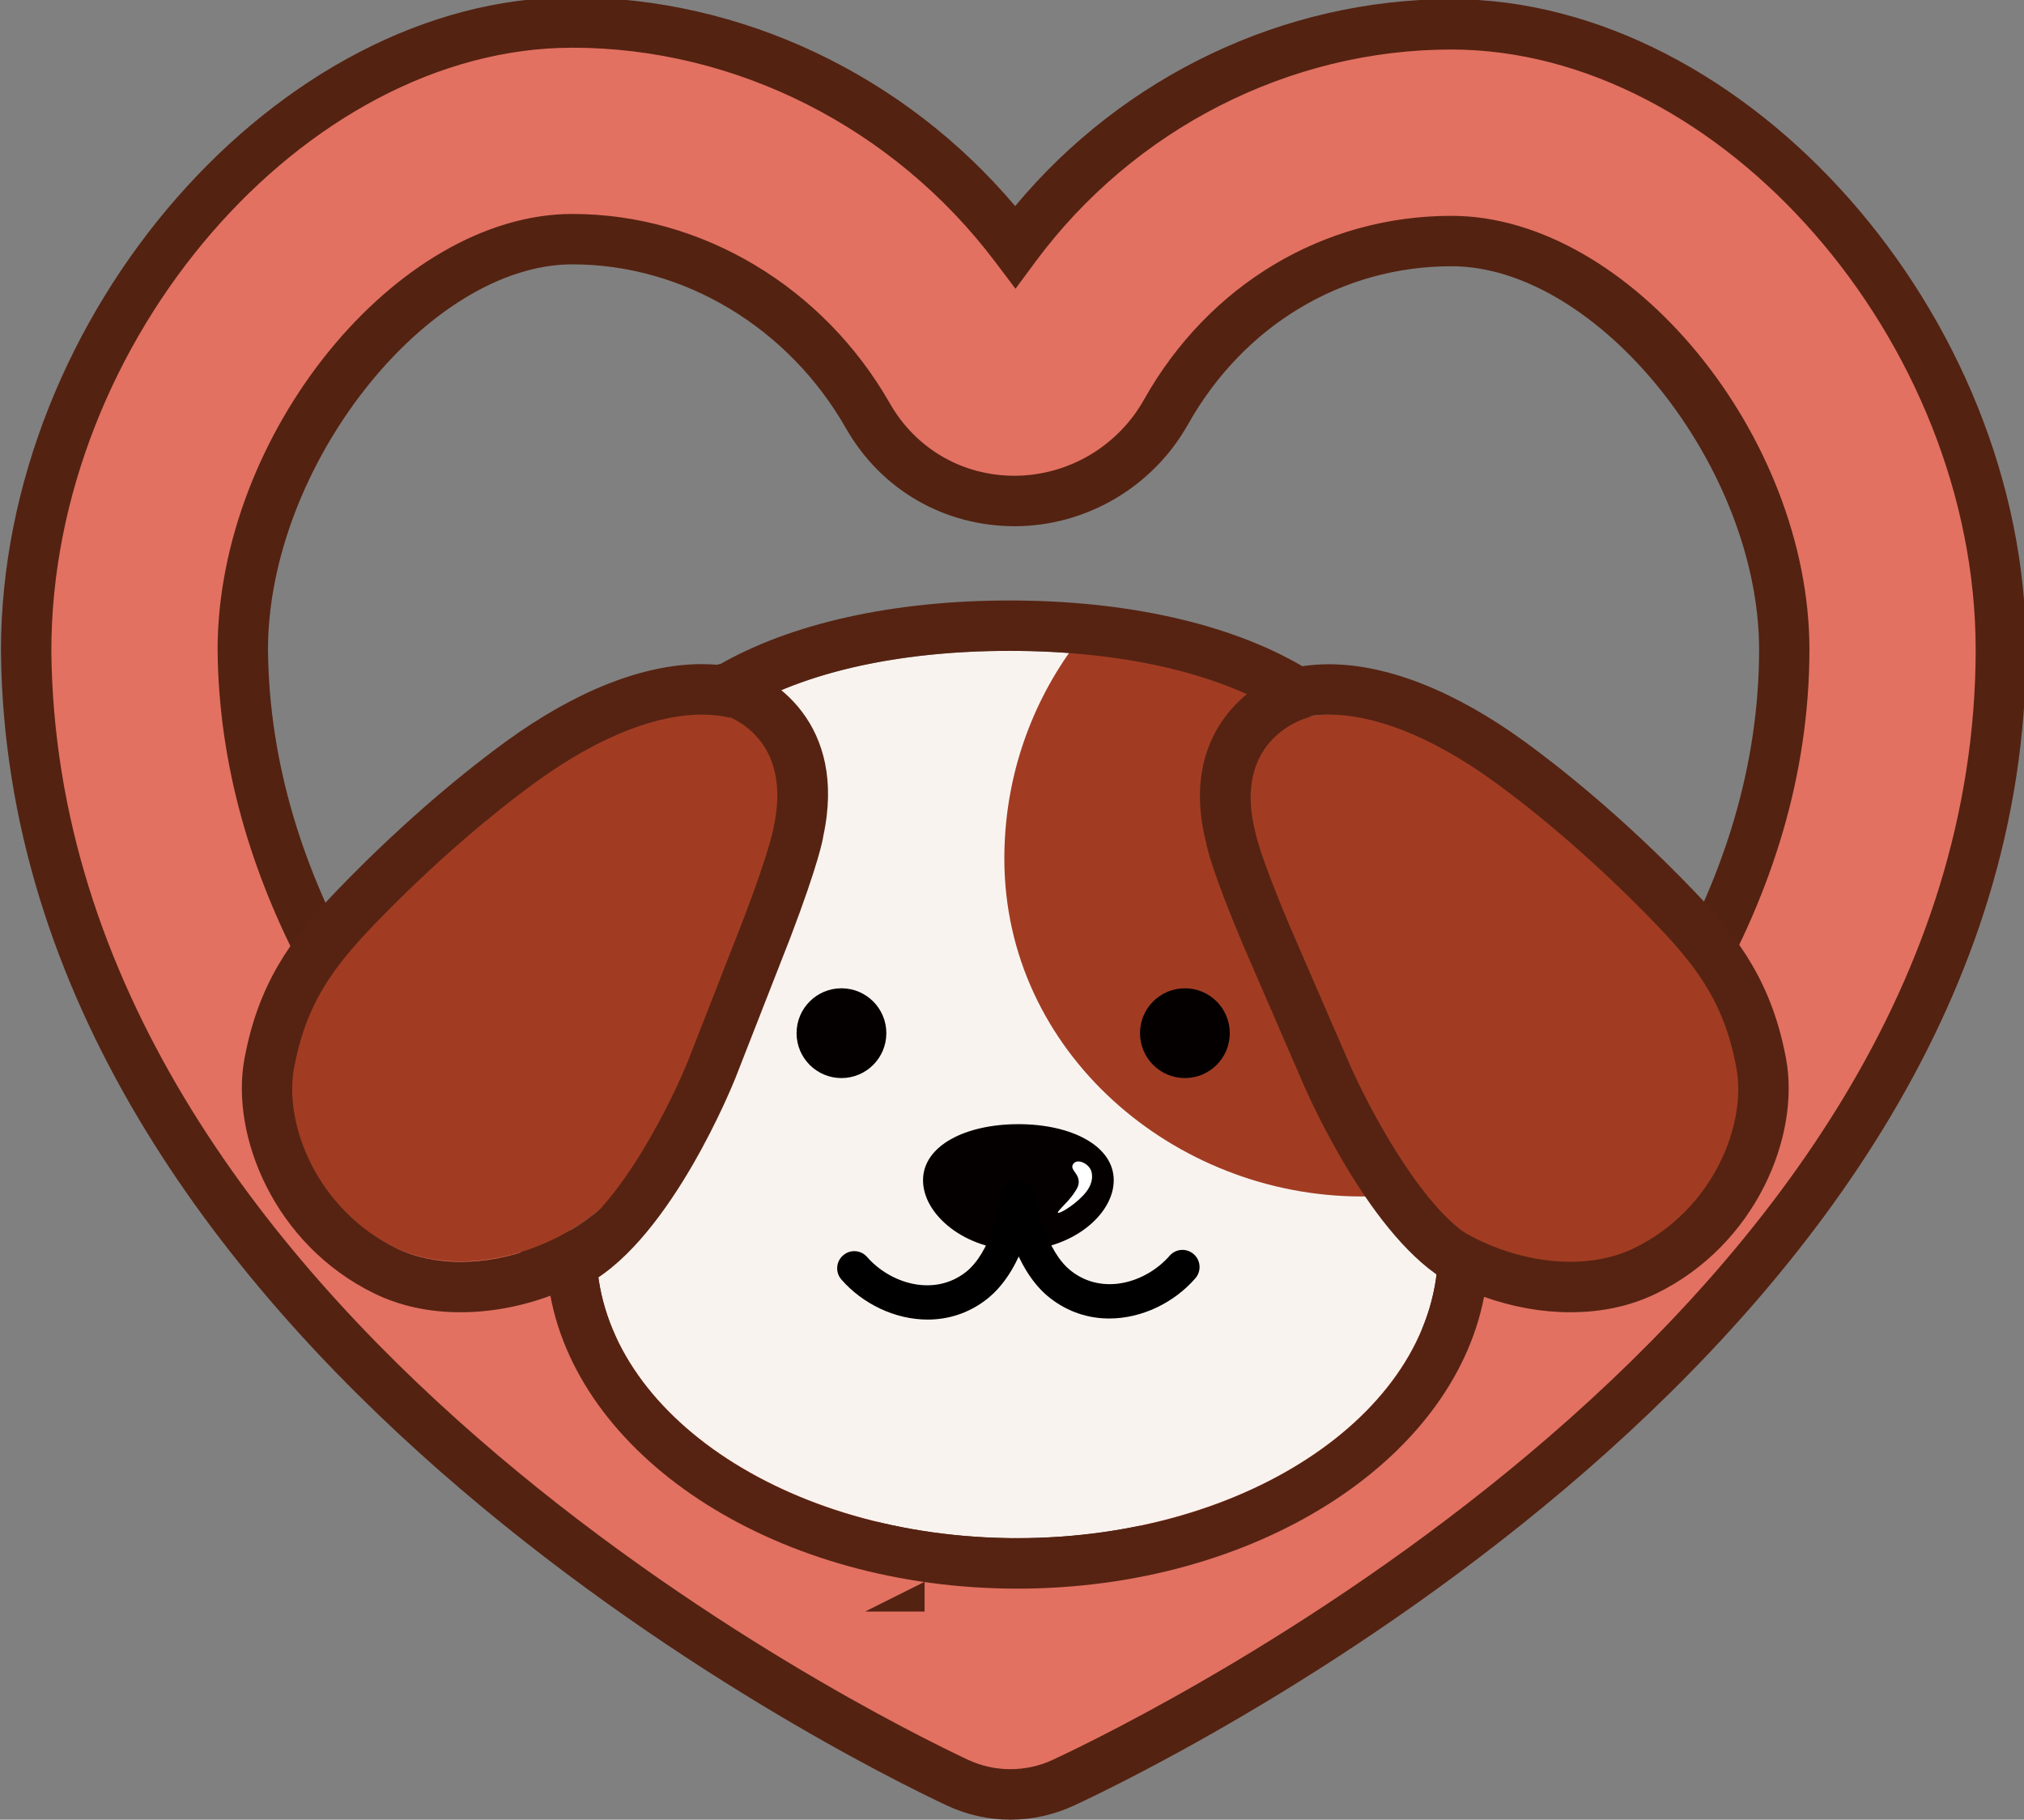 <?xml version="1.0" encoding="utf-8"?>
<!-- Generator: Adobe Illustrator 25.2.1, SVG Export Plug-In . SVG Version: 6.00 Build 0)  -->
<svg version="1.1" id="레이어_1" xmlns="http://www.w3.org/2000/svg" xmlns:xlink="http://www.w3.org/1999/xlink" x="0px"
	 y="0px" viewBox="0 0 30.12 27.079" enable-background="new 0 0 30.12 27.079" xml:space="preserve">
<rect x="0" y="0" width="30.12" height="27.079" fill="#808080" stroke="none"/>
<g>
	<g>
		<g>
			<path fill="#E27162" d="M15.038,26.704c-0.268,0-0.536-0.058-0.787-0.174C12.838,25.867,0.487,19.79,0.389,9.686
				c0-4.814,3.951-9.351,8.13-9.351c2.582,0,5.021,1.255,6.591,3.336c1.528-2.063,3.932-3.309,6.489-3.309
				c4.203,0,8.177,4.523,8.177,9.308v0.002c-0.013,10.085-12.525,16.193-13.952,16.857C15.576,26.645,15.307,26.704,15.038,26.704z
				 M14.466,23.605c-0.001,0.001-0.003,0.002-0.004,0.002C14.464,23.606,14.465,23.606,14.466,23.605z M8.519,3.559
				c-2.384,0-4.906,3.141-4.906,6.112c0.071,7.305,9.03,12.416,11.431,13.654c2.588-1.303,11.499-6.323,11.509-13.656
				c-0.001-2.956-2.546-6.082-4.953-6.082c-1.765,0-3.352,0.95-4.247,2.543c-0.458,0.814-1.32,1.322-2.248,1.325
				c-0.003,0-0.005,0-0.008,0c-0.914,0-1.728-0.473-2.181-1.267C11.99,4.565,10.307,3.559,8.519,3.559z"/>
			<path fill="#542211" d="M15.038,27.079c-0.327,0-0.645-0.07-0.945-0.21c-1.432-0.672-13.979-6.856-14.079-17.18
				c0-5.003,4.133-9.729,8.505-9.729c2.51,0,4.938,1.153,6.588,3.107c1.611-1.937,4.003-3.08,6.491-3.08
				c4.396,0,8.553,4.706,8.553,9.683c-0.014,10.313-12.72,16.525-14.169,17.199C15.688,27.006,15.361,27.079,15.038,27.079z
				 M8.519,0.71c-3.986,0-7.755,4.362-7.755,8.976C0.859,19.548,13.023,25.539,14.41,26.19c0.396,0.184,0.861,0.183,1.255-0.001
				c1.405-0.654,13.723-6.671,13.736-16.517c0-4.593-3.792-8.935-7.803-8.935c-2.41,0-4.724,1.18-6.188,3.157l-0.298,0.403
				l-0.302-0.4C13.305,1.901,10.953,0.71,8.519,0.71z M14.462,23.982h-1.588l1.344-0.672C10.965,21.53,3.305,16.602,3.238,9.674
				c0-3.216,2.666-6.49,5.281-6.49c1.921,0,3.731,1.08,4.723,2.818c0.385,0.675,1.079,1.078,1.855,1.078
				c0.8-0.002,1.537-0.437,1.928-1.134c0.963-1.712,2.673-2.734,4.574-2.734c2.638,0,5.327,3.259,5.328,6.457
				c-0.01,7.515-8.97,12.609-11.715,13.991l-0.17,0.086l-0.17-0.088c-0.124-0.063-0.262-0.136-0.41-0.215v0.158l0.269,0.27
				l-0.11,0.109L14.462,23.982z M14.46,23.6l0.001,0.001v-0.158c-0.037-0.021-0.074-0.04-0.111-0.061L14.46,23.6z M8.519,3.934
				c-2.16,0-4.531,3.002-4.531,5.737c0.067,6.88,8.262,11.766,11.058,13.232c2.829-1.448,11.123-6.294,11.132-13.234
				c-0.001-2.72-2.396-5.707-4.578-5.707c-1.627,0-3.092,0.879-3.92,2.352c-0.524,0.932-1.511,1.513-2.574,1.517
				c-1.058,0-1.995-0.544-2.516-1.456C11.732,4.869,10.172,3.934,8.519,3.934z"/>
		</g>
	</g>
	<g>
		<rect x="13.759" y="23.166" fill="#E27162" width="2.291" height="2.291"/>
	</g>
	<g>
		<g>
			<path fill="#F9F3EF" d="M21.205,17.535c-0.487-1.297-0.835-2.655-0.702-4.035c0.008-0.083-0.069-0.607-0.069-0.692
				c0-2.069-2.426-3.123-5.412-3.123S9.62,10.739,9.62,12.808c0,0.171,0.097,0.78,0.13,0.945c0.232,1.184,0.004,2.381-0.537,3.459
				c-0.218,0.435-0.337,0.902-0.337,1.388c0,2.369,2.804,4.289,6.262,4.289c3.459,0,6.262-1.92,6.262-4.289
				C21.401,18.233,21.333,17.876,21.205,17.535z"/>
		</g>
		<g>
			<path fill="#040000" d="M16.574,17.564c0,0.517-0.635,1.039-1.419,1.039c-0.784,0-1.419-0.521-1.419-1.039
				c0-0.517,0.635-0.835,1.419-0.835C15.938,16.729,16.574,17.047,16.574,17.564z"/>
		</g>
		<g>
			<path fill="#A13C23" d="M20.31,13.45c0.008-0.083,0.338-0.801,0.338-0.885c0-1.808-2.258-2.647-4.717-2.879
				c-0.617,0.866-0.985,1.933-0.985,3.092c0,2.883,2.533,5.027,5.316,5.027c0.392,0,0.772-0.051,1.139-0.139
				c-0.03-0.127-0.343-0.059-0.389-0.181C20.525,16.187,20.177,14.829,20.31,13.45z"/>
		</g>
		<g>
			<circle fill="#040000" cx="12.522" cy="15.375" r="0.668"/>
		</g>
		<g>
			<path fill="#FFFFFF" d="M16.242,17.435c0.011,0.041,0.034,0.154-0.075,0.298c-0.118,0.155-0.345,0.302-0.408,0.315
				c-0.076,0.016,0.121-0.14,0.217-0.282c0.051-0.075,0.097-0.137,0.069-0.233c-0.026-0.09-0.117-0.135-0.078-0.205
				C16.022,17.228,16.209,17.313,16.242,17.435z"/>
		</g>
		<g>
			<circle fill="#040000" cx="17.633" cy="15.375" r="0.668"/>
		</g>
		<g>
			<path fill="#A13C23" d="M11.148,10.737c0.562,0.347,0.641,1.245,0.487,1.834c-0.129,0.49-0.595,1.312-0.948,2.188
				c-0.284,0.706-0.783,2.116-1.336,2.806c-0.875,1.091-2.465,1.49-3.471,1c-1.202-0.586-1.695-1.869-1.542-2.701
				c0.168-0.911,0.533-1.453,1.186-2.131c0.906-0.94,1.786-1.671,2.423-2.132C9.426,10.527,10.582,10.387,11.148,10.737z"/>
		</g>
		<g>
			<path fill="#A13C23" d="M19.118,10.802c-0.564,0.348-0.555,1.246-0.403,1.831c0.127,0.487,0.499,1.302,0.848,2.173
				c0.282,0.702,0.775,2.105,1.326,2.789c0.871,1.083,2.46,1.475,3.47,0.982c1.205-0.588,1.704-1.869,1.554-2.697
				c-0.165-0.907-0.528-1.446-1.178-2.118c-0.902-0.933-1.781-1.658-2.416-2.114C20.842,10.586,19.686,10.451,19.118,10.802z"/>
		</g>
		<g>
			<g>
				<path fill="#562312" d="M15.023,9.686c1.708,0,3.23,0.346,4.222,1.028c0.152-0.051,0.329-0.08,0.53-0.08
					c0.619,0,1.464,0.274,2.476,1.01c0.632,0.46,1.508,1.189,2.408,2.126c0.649,0.675,1.013,1.215,1.181,2.122
					c0.154,0.828-0.332,2.103-1.524,2.683c-0.28,0.136-0.606,0.202-0.948,0.202c-0.681,0-1.429-0.26-2.023-0.74
					c0.036,0.185,0.056,0.373,0.056,0.565c0,2.369-2.804,4.289-6.262,4.289c-3.459,0-6.262-1.92-6.262-4.289
					c0-0.211,0.026-0.418,0.07-0.621c-0.604,0.518-1.385,0.798-2.093,0.798c-0.345,0-0.672-0.066-0.954-0.203
					c-1.192-0.58-1.678-1.855-1.524-2.683c0.169-0.907,0.532-1.447,1.181-2.122c0.9-0.937,1.776-1.666,2.408-2.126
					c1.013-0.737,1.86-1.011,2.48-1.011c0.15,0,0.287,0.016,0.41,0.046C11.845,10.019,13.344,9.686,15.023,9.686 M15.023,8.936
					c-1.729,0-3.25,0.339-4.326,0.959c-0.082-0.008-0.167-0.012-0.252-0.012c-0.872,0-1.882,0.399-2.921,1.155
					c-0.473,0.344-1.427,1.089-2.508,2.212c-0.698,0.726-1.172,1.398-1.378,2.504c-0.214,1.151,0.45,2.773,1.933,3.495
					c0.38,0.185,0.811,0.279,1.282,0.279c0.449,0,0.904-0.086,1.337-0.246c0.463,2.458,3.403,4.359,6.949,4.359
					c3.538,0,6.472-1.892,6.946-4.342c0.418,0.149,0.856,0.229,1.284,0.229c0.468,0,0.898-0.093,1.277-0.278
					c1.483-0.722,2.147-2.344,1.933-3.495c-0.206-1.106-0.68-1.778-1.378-2.504c-1.08-1.124-2.035-1.868-2.508-2.212
					c-1.038-0.755-2.047-1.154-2.918-1.154c-0.136,0-0.268,0.01-0.394,0.029C18.299,9.281,16.769,8.936,15.023,8.936L15.023,8.936z"
					/>
			</g>
		</g>
		<g>
			<path fill="#562312" d="M8.58,19.145c-0.131,0-0.259-0.069-0.328-0.191c-0.101-0.181-0.037-0.409,0.144-0.511
				c0.833-0.467,1.62-2.095,1.853-2.682l0.813-2.079c0.396-1.039,0.449-1.356,0.451-1.37c0.296-1.37-0.702-1.67-0.817-1.7
				c-0.199-0.052-0.321-0.255-0.271-0.455c0.051-0.2,0.25-0.32,0.451-0.273c0.634,0.154,1.738,0.888,1.375,2.562
				c-0.002,0.029-0.063,0.387-0.489,1.506l-0.815,2.083c-0.039,0.098-0.95,2.369-2.184,3.062C8.705,19.129,8.642,19.145,8.58,19.145
				z"/>
		</g>
		<g>
			<path fill="#562312" d="M21.756,19.137c-0.062,0-0.123-0.015-0.181-0.047c-1.152-0.634-2.085-2.738-2.188-2.977l-0.888-2.05
				c-0.467-1.107-0.54-1.463-0.55-1.523c-0.415-1.627,0.661-2.399,1.289-2.576c0.205-0.057,0.406,0.061,0.463,0.259
				c0.056,0.199-0.06,0.405-0.258,0.462c-0.117,0.035-1.099,0.373-0.761,1.702c0.008,0.039,0.072,0.354,0.506,1.382l0.887,2.046
				c0.251,0.582,1.074,2.185,1.86,2.618c0.182,0.1,0.248,0.327,0.147,0.509C22.016,19.067,21.888,19.137,21.756,19.137z"/>
		</g>
		<g>
			<path d="M13.804,19.637c-0.489,0-0.97-0.238-1.282-0.595c-0.093-0.105-0.083-0.267,0.023-0.359
				c0.106-0.095,0.267-0.083,0.359,0.023c0.35,0.399,0.995,0.592,1.465,0.227c0.382-0.297,0.513-1.012,0.52-1.109
				c0.01-0.14,0.133-0.261,0.271-0.236c0.141,0.009,0.247,0.131,0.237,0.271c-0.001,0.01-0.104,1-0.715,1.477
				C14.412,19.546,14.106,19.637,13.804,19.637z"/>
		</g>
		<g>
			<path d="M16.507,19.621c-0.303,0-0.608-0.092-0.879-0.303c-0.537-0.417-0.703-1.285-0.715-1.478
				c-0.009-0.141,0.098-0.262,0.238-0.271c0.129-0.026,0.261,0.097,0.271,0.237c0.006,0.098,0.135,0.81,0.519,1.108
				c0.472,0.369,1.114,0.174,1.465-0.227c0.092-0.106,0.252-0.117,0.359-0.023c0.105,0.092,0.116,0.253,0.023,0.359
				C17.476,19.383,16.995,19.621,16.507,19.621z"/>
		</g>
	</g>
</g>
</svg>

